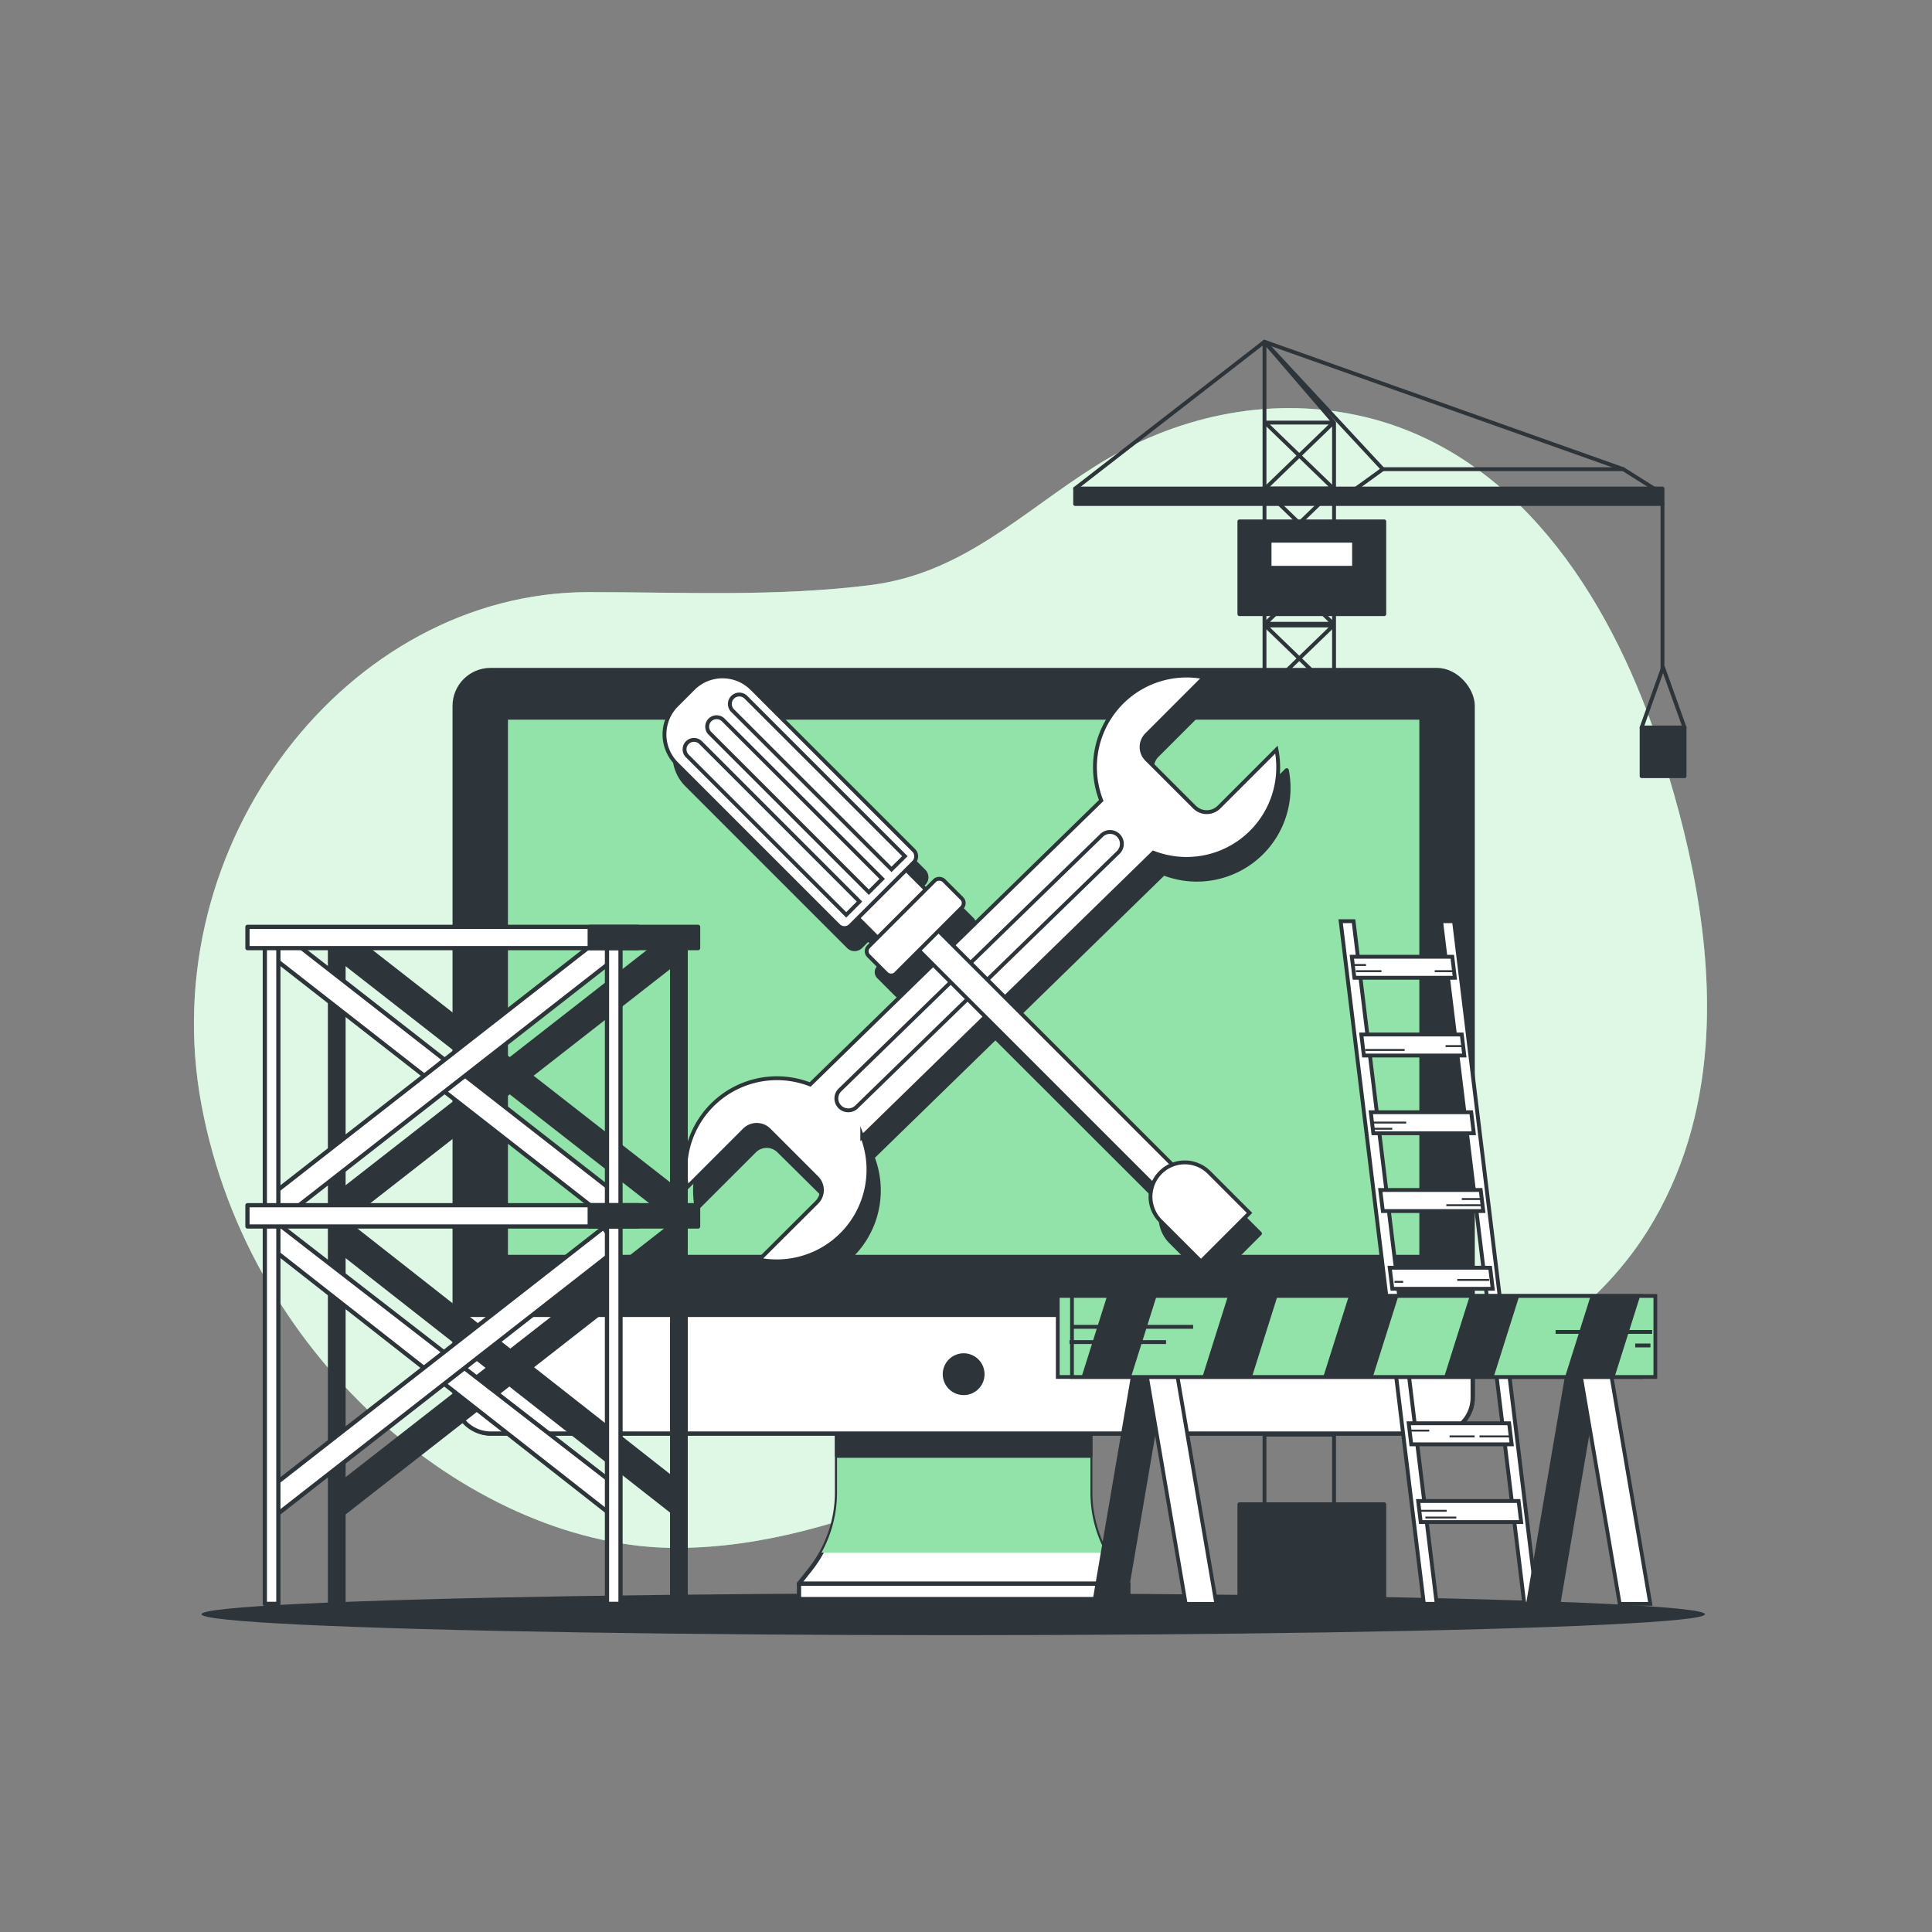 <svg xmlns="http://www.w3.org/2000/svg" viewBox="0 0 500 500">
  <rect x="0" y="0" width="500" height="500" fill="#808080" stroke="none"/>
  <path fill="#92e3a9" d="M441.4 270.76c2-26.75-4.24-54.7-12.64-79.6-12.47-37-36.67-74.94-77.44-83.69-23.51-5-47.43.36-67.58 13-19.39 12.17-34.5 27.88-58.33 30.93-24.1 3.08-48.83 1.84-73.06 1.84-62.29 0-112.85 65-100.21 132.71S124.36 400.6 174.92 400.6c45.43 0 82.8-27.07 126-34.34 21.4-3.6 42.88.66 64.06-4.74 24.61-6.28 47.75-21.26 61.39-42.95 9.24-14.77 13.76-31.06 15.03-47.81Z"/>
  <path fill="#fff" d="M441.4 270.76c2-26.75-4.24-54.7-12.64-79.6-12.47-37-36.67-74.94-77.44-83.69-23.51-5-47.43.36-67.58 13-19.39 12.17-34.5 27.88-58.33 30.93-24.1 3.08-48.83 1.84-73.06 1.84-62.29 0-112.85 65-100.21 132.71S124.36 400.6 174.92 400.6c45.43 0 82.8-27.07 126-34.34 21.4-3.6 42.88.66 64.06-4.74 24.61-6.28 47.75-21.26 61.39-42.95 9.24-14.77 13.76-31.06 15.03-47.81Z" opacity=".7"/>
  <ellipse cx="246.69" cy="417.76" fill="#2e353a" rx="194.55" ry="5.42"/>
  <g stroke="#2e353a" stroke-linecap="round" stroke-linejoin="round">
    <path fill="none" d="M345.25 412.82h-18V88.44l18 20.93v303.45z"/>
    <path fill="none" d="M327.42 336.44h17.66l-17.66-17.07h17.66l-17.66 17.07zm0-17.5h17.66l-17.66-17.07h17.66l-17.66 17.07zm0 52.35h17.66l-17.66-17.07h17.66l-17.66 17.07zm0-17.5h17.66l-17.66-17.07h17.66l-17.66 17.07zm0-52.35h17.66l-17.66-17.07h17.66l-17.66 17.07zm0-17.5h17.66l-17.66-17.07h17.66l-17.66 17.07zm0-17.5h17.66l-17.66-17.07h17.66l-17.66 17.07zm0-17.5h17.66l-17.66-17.07h17.66l-17.66 17.07zm0-17.5h17.66l-17.66-17.07h17.66l-17.66 17.07zm0-17.5h17.66l-17.66-17.07h17.66l-17.66 17.07zm0-17.5h17.66l-17.66-17.07h17.66l-17.66 17.07zm0-17.5h17.66l-17.66-17.07h17.66l-17.66 17.07zm0-17.5h17.66l-17.66-17.07h17.66l-17.66 17.07zm0-17.5h17.66l-17.66-17.07h17.66l-17.66 17.07zm0-17.5h17.66l-17.66-17.07h17.66l-17.66 17.07zm101.39.47-8.72-5.49h-62.22l-7.6 5.49h78.54z"/>
    <path fill="#2e353a" d="M278.25 126.44h152v4h-152z"/>
    <path fill="none" d="m420.09 121.42-92.84-32.98 30.62 32.98m-30.62-32.98-49 38"/>
    <path fill="#2e353a" d="M320.75 134.94h37.5v24h-37.5zm0 254.36h37.5v24h-37.5z"/>
    <path fill="#fff" d="M328.56 139.94h21.87v7h-21.87zm101.69-9.5v43.12"/>
    <path fill="#2e353a" d="M424.85 188.28h11.11v12.59h-11.11z"/>
    <path fill="none" d="m424.85 188.28 5.55-15.54 5.56 15.54"/>
  </g>
  <path fill="#fff" stroke="#2e353a" stroke-linecap="round" stroke-linejoin="round" stroke-width="1.095" d="M282.17 386.24V364h-65.55v22.26a32.21 32.21 0 0 1-7 20l-2.87 3.62H292l-2.88-3.62a32.26 32.26 0 0 1-6.95-20.02Z"/>
  <path fill="#92e3a9" d="M212.59 401.83h73.61a32.18 32.18 0 0 1-4-15.59V364h-65.58v22.26a32.18 32.18 0 0 1-4.03 15.57Z" style="mix-blend-mode:multiply"/>
  <path fill="#2e353a" stroke="#2e353a" stroke-linecap="round" stroke-linejoin="round" stroke-width="1.095" d="M216.62 367.33h65.55v9.4h-65.55z"/>
  <rect width="263.47" height="197.6" x="117.66" y="173.4" fill="#2e353a" stroke="#2e353a" stroke-linecap="round" stroke-linejoin="round" stroke-width="1.095" rx="9.29"/>
  <path fill="#fff" stroke="#2e353a" stroke-linecap="round" stroke-linejoin="round" stroke-width="1.095" d="M117.66 340.29h263.47v21.42a9.29 9.29 0 0 1-9.29 9.29H127a9.29 9.29 0 0 1-9.29-9.29v-21.42h0Z"/>
  <path fill="#92e3a9" stroke="#2e353a" stroke-linecap="round" stroke-linejoin="round" stroke-width="1.095" d="M130.91 185.7h236.96v139.6H130.91z"/>
  <path fill="#2e353a" stroke="#2e353a" stroke-linecap="round" stroke-linejoin="round" stroke-width="1.095" d="M254.25 355.65a4.86 4.86 0 1 0-4.86 4.85 4.85 4.85 0 0 0 4.86-4.85Z"/>
  <path fill="#fff" stroke="#2e353a" stroke-linecap="round" stroke-linejoin="round" stroke-width="1.095" d="M206.78 409.87h85.24v3.97h-85.24z"/>
  <g stroke="#2e353a">
    <path fill="#2e353a" stroke-linecap="round" stroke-linejoin="round" stroke-width="1.095" d="M326.51 220.68a23.72 23.72 0 0 0 6.49-21.32l-14.87 14.87a4.51 4.51 0 0 1-6.36 0l-12.36-12.36a4.5 4.5 0 0 1 0-6.37l14.86-14.86a23.71 23.71 0 0 0-26.64 31.87L249.26 250l-3.7-3.71 6-6a1.67 1.67 0 0 0 0-2.34l-4.68-4.68a1.65 1.65 0 0 0-2.33 0l-2.34 2.34-5.07-5.06 1.95-1.95a2.21 2.21 0 0 0 0-3.12l-41.87-41.87a10.74 10.74 0 0 0-15.2 0l-4.28 4.28a10.73 10.73 0 0 0 0 15.19l41.87 41.88a2.21 2.21 0 0 0 3.12 0l1.95-1.95 5.06 5.07-2.33 2.33a1.65 1.65 0 0 0 0 2.34l4.67 4.68a1.67 1.67 0 0 0 2.34 0l6-6 3.64 3.64-31.82 31a23.72 23.72 0 0 0-31.88 26.64l14.87-14.86a4.5 4.5 0 0 1 6.37 0l12.4 12.28a4.5 4.5 0 0 1 0 6.37l-14.86 14.86a23.72 23.72 0 0 0 26.65-31.87l31.82-31L301 311.83a8.89 8.89 0 0 0 2 9.5l10.47 10.47 12.56-12.57-10.47-10.46a8.89 8.89 0 0 0-9.5-2l-43.32-43.32L301.15 226a23.72 23.72 0 0 0 25.36-5.32Z"/>
    <path fill="#fff" stroke-miterlimit="10" d="m223.15 294.16 75.33-73.49A23.71 23.71 0 0 0 330.35 194l-14.86 14.86a4.5 4.5 0 0 1-6.37 0l-12.36-12.36a4.49 4.49 0 0 1 0-6.36l14.86-14.87a23.71 23.71 0 0 0-26.62 31.9l-75.33 73.49a23.71 23.71 0 0 0-31.87 26.64l14.86-14.86a4.5 4.5 0 0 1 6.37 0l12.36 12.36a4.49 4.49 0 0 1 0 6.36L196.5 326a23.72 23.72 0 0 0 26.65-31.87Z"/>
    <path fill="#fff" stroke-miterlimit="10" d="M217.35 286.45a3.08 3.08 0 0 1 0-4.35l67.73-65.89a3.09 3.09 0 0 1 4.36 0 3.09 3.09 0 0 1 0 4.36l-67.73 65.88a3.09 3.09 0 0 1-4.36 0Z"/>
    <path fill="#fff" stroke-miterlimit="10" d="m232.374 240.517 5.063-5.063 73.051 73.052-5.062 5.062z"/>
    <path fill="#fff" stroke-miterlimit="10" d="m323.38 313.9-12.56 12.56L300.35 316a8.89 8.89 0 0 1 0-12.57 8.88 8.88 0 0 1 12.56 0Zm-105.223-80.195 12.466-12.467 10.126 10.126-12.467 12.466z"/>
    <path fill="#fff" stroke-miterlimit="10" d="m175.113 182.478 4.285-4.285a10.74 10.74 0 0 1 15.189 0l41.875 41.875a2.2 2.2 0 0 1 0 3.111l-16.363 16.363a2.2 2.2 0 0 1-3.111 0l-41.875-41.875a10.74 10.74 0 0 1 0-15.189Z"/>
    <rect width="27.54" height="9.92" x="223.08" y="234.98" fill="#fff" stroke-miterlimit="10" rx="1.65" transform="rotate(-45 236.857 239.94)"/>
    <path fill="#fff" stroke-miterlimit="10" d="m222.44 233.32-3.44 3.45-41.12-41.12a2.44 2.44 0 0 1 0-3.45 2.43 2.43 0 0 1 3.45 0Zm5.87-5.87-3.46 3.45-41.12-41.12a2.44 2.44 0 0 1 0-3.45 2.43 2.43 0 0 1 3.45 0Zm5.87-5.87-3.46 3.42-41.12-41.09a2.44 2.44 0 0 1 0-3.45 2.43 2.43 0 0 1 3.45 0Z"/>
  </g>
  <path fill="#fff" stroke="#2e353a" stroke-miterlimit="10" d="M371.82 415.07h-3.33l-21.53-176.66h3.34l21.52 176.66zm26 0h-3.33l-21.53-176.66h3.34l21.52 176.66z"/>
  <path fill="#fff" stroke="#2e353a" stroke-miterlimit="10" d="M376.51 253.05h-25.99l-.67-5.45h26l.66 5.45zm2.45 20.12h-25.99l-.66-5.45h25.99l.66 5.45zm2.46 20.12h-26l-.66-5.45h25.99l.67 5.45zm2.45 20.13h-25.99l-.67-5.45h25.99l.67 5.45zm2.45 20.12h-25.99l-.67-5.45h25.99l.67 5.45zm2.45 20.12h-25.99l-.66-5.45h25.99l.66 5.45zm2.45 20.13h-25.99l-.66-5.45h25.99l.66 5.45zm2.46 20.12h-26l-.66-5.45h25.99l.67 5.45z"/>
  <path fill="none" stroke="#2e353a" stroke-miterlimit="10" stroke-width=".5" d="M350.12 249.74h3.4m-2.6 1.6h6.6m18.59 0h-4.8m7.2 19.39h-4.4m-20.79 1h10.2m-8.4 18.79h8.8m-8.4 1.6h4.8m23.38 18.19h-5.39m5 1.6h-9m16.83 59.83h-8.25m-18-1.5h5m11.75 1.5h-6.5m-7.75 19.25h7m-5.5 1.75h8m-16-61h2.25m22.25-.5h-8.25"/>
  <path fill="#2e353a" stroke="#2e353a" stroke-linecap="round" stroke-linejoin="round" stroke-width="1.095" d="m176.97 309.44-3.96 5.16-86.14-67.25 3.97-5.16 86.13 67.25z"/>
  <path fill="#2e353a" stroke="#2e353a" stroke-linecap="round" stroke-linejoin="round" stroke-width="1.095" d="m86.87 309.44 3.97 5.16 86.13-67.25-3.96-5.16-86.14 67.25zm90.1 75.54-2.45 6.65-87.65-68.74 2.51-6.71 87.59 68.8z"/>
  <path fill="#2e353a" stroke="#2e353a" stroke-linecap="round" stroke-linejoin="round" stroke-width="1.095" d="m86.87 384.98.6 7.8 89.5-69.89-3.96-5.15-86.14 67.24z"/>
  <path fill="#2e353a" stroke="#2e353a" stroke-linecap="round" stroke-linejoin="round" stroke-width="1.095" d="M85.4 241.48h3.5v173.6h-3.5zm88.55 0h3.5v173.6h-3.5z"/>
  <path fill="#fff" stroke="#2e353a" stroke-linecap="round" stroke-linejoin="round" stroke-width="1.095" d="m160.12 309.44-3.97 5.16-86.13-67.25 3.96-5.16 86.14 67.25z"/>
  <path fill="#fff" stroke="#2e353a" stroke-linecap="round" stroke-linejoin="round" stroke-width="1.095" d="m70.02 309.44 3.96 5.16 86.14-67.25-3.97-5.16-86.13 67.25zm90.1 75.54-2.46 6.65-87.64-68.74 1.26-6.71 88.84 68.8z"/>
  <path fill="#fff" stroke="#2e353a" stroke-linecap="round" stroke-linejoin="round" stroke-width="1.095" d="m70.02 384.98.6 7.8 89.5-69.89-3.97-5.15-86.13 67.24z"/>
  <path fill="#fff" stroke="#2e353a" stroke-linecap="round" stroke-linejoin="round" stroke-width="1.095" d="M68.54 241.48h3.5v173.6h-3.5zm88.55 0h3.5v173.6h-3.5z"/>
  <path fill="#fff" stroke="#2e353a" stroke-linecap="round" stroke-linejoin="round" stroke-width="1.095" d="M64.04 239.87H165.1v5.5H64.04z"/>
  <path fill="#2e353a" stroke="#2e353a" stroke-linecap="round" stroke-linejoin="round" stroke-width="1.095" d="M152.62 239.87h28.05v5.5h-28.05z"/>
  <path fill="#fff" stroke="#2e353a" stroke-linecap="round" stroke-linejoin="round" stroke-width="1.095" d="M64.04 311.91H165.1v5.5H64.04z"/>
  <path fill="#2e353a" stroke="#2e353a" stroke-linecap="round" stroke-linejoin="round" stroke-width="1.095" d="M152.62 311.91h28.05v5.5h-28.05z"/>
  <path fill="#2e353a" stroke="#2e353a" stroke-miterlimit="10" stroke-width=".973" d="M291.03 415.07h-7.91l10.55-61.81h7.92l-10.56 61.81z"/>
  <path fill="#fff" stroke="#2e353a" stroke-miterlimit="10" stroke-width=".973" d="M306.86 415.07h7.92l-10.56-61.81h-7.91l10.55 61.81z"/>
  <path fill="#2e353a" stroke="#2e353a" stroke-miterlimit="10" stroke-width=".973" d="M403.35 415.07h-7.91l10.55-61.81h7.91l-10.55 61.81z"/>
  <path fill="#fff" stroke="#2e353a" stroke-miterlimit="10" stroke-width=".973" d="M419.18 415.07h7.92l-10.56-61.81h-7.91l10.55 61.81z"/>
  <path fill="#92e3a9" stroke="#2e353a" stroke-miterlimit="10" stroke-width=".973" d="M273.75 335.39h150.97v20.97H273.75z"/>
  <path fill="#92e3a9" stroke="#2e353a" stroke-miterlimit="10" stroke-width=".973" d="M277.43 335.39H428.4v20.97H277.43z"/>
  <path fill="#2e353a" d="M279.9 356.36h12.81l6.62-20.97h-12.81l-6.62 20.97zm50.72-20.97H317.8l-6.62 20.97H324l6.62-20.97zm93.85 0h-12.82l-6.62 20.97h12.82l6.62-20.97zm-31.29 0h-12.81l-6.62 20.97h12.81l6.62-20.97zm-31.28 0h-12.82l-6.62 20.97h12.82l6.62-20.97z"/>
  <path fill="none" stroke="#2e353a" stroke-miterlimit="10" d="M427.57 344.7h-24.98m24.54 3.5h-3.94m-146.4-.87h24.98m-24.55-3.95h31.56"/>
</svg>
